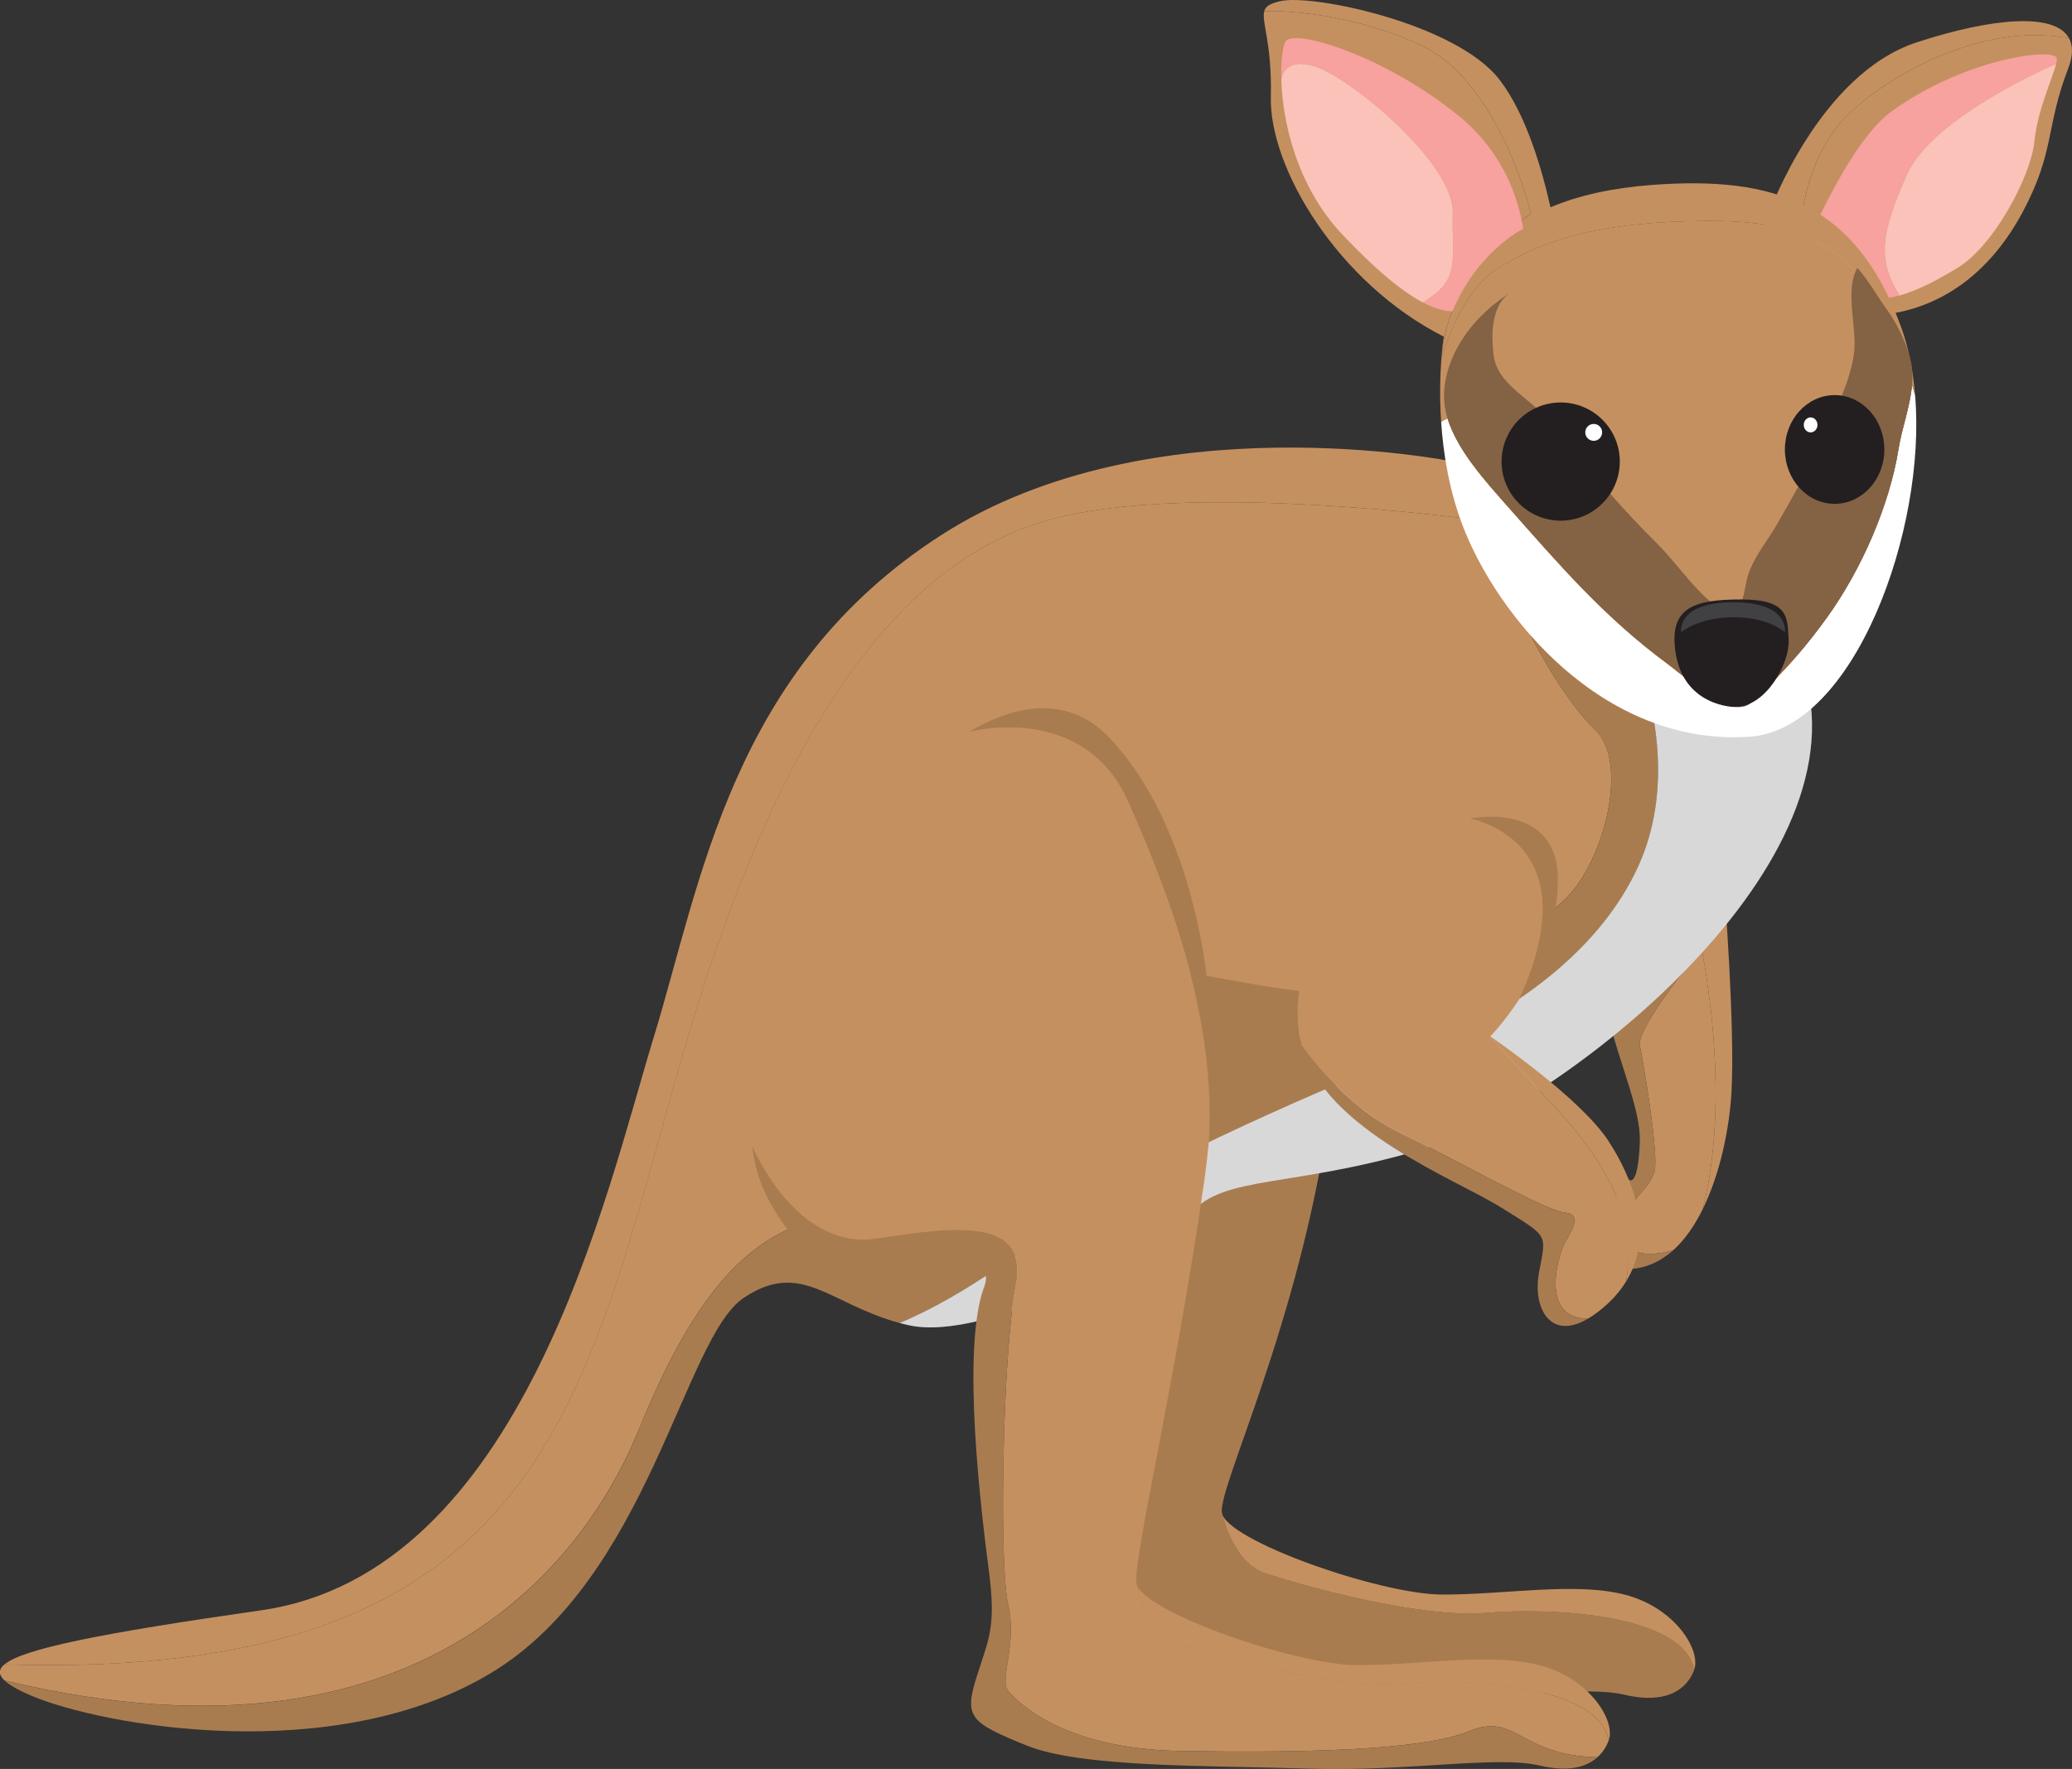 <?xml version="1.0" encoding="UTF-8"?>
<svg id="Layer_2" data-name="Layer 2" xmlns="http://www.w3.org/2000/svg" viewBox="0 0 429.39 366.69">
  <rect x="0" y="0" width="429.39" height="366.69" fill="#333333" stroke="none"/>
  <defs>
    <style>
      .cls-1 {
        fill: #fac2b8;
      }

      .cls-1, .cls-2, .cls-3, .cls-4, .cls-5, .cls-6, .cls-7, .cls-8, .cls-9 {
        stroke-width: 0px;
      }

      .cls-2 {
        fill: #f7a29e;
      }

      .cls-3 {
        fill: #a97c50;
      }

      .cls-4 {
        fill: #fff;
      }

      .cls-5 {
        fill: #846244;
      }

      .cls-6 {
        fill: #231f20;
      }

      .cls-7 {
        fill: #414042;
      }

      .cls-8 {
        fill: #c59060;
      }

      .cls-9 {
        fill: #d8d8d8;
      }
    </style>
  </defs>
  <g id="AGILE_WALLABY" data-name="AGILE WALLABY">
    <g>
      <path class="cls-3" d="m229.28,341.32c-6.48-9.59,14.01-7.94,20.04-1.89,0,0,23.93,7.08,41.34,5.01,17.41-2.08,48.17-2.93,55.6,6.7h0c.97-.4,1.81-.9,2.5-1.53,1.08-.98,1.87-2.17,2.33-3.49-2.29-11.54-29.2-12.96-43.2-11.8-14,1.17-38.49-5.83-45.58-8.17-7.09-2.33-9.11-12.7-9.11-12.7-.52-5.71,15.93-39.02,22.15-81.87.42-2.92-.21-17.03.06-19.86,1.47-24.88-14.6-39.19-23.9-60.13-9.33-20.99-33.1-14.47-33.1-14.47h0c-4.35,2.6-7.21,5.26-7.21,5.26,0,0-41.5,47.19-37.65,80.5.41,3.59,1.34,7.02,2.92,10.21,16.21,32.81,49.76,6.22,45.1,19.18-4.66,12.96-.52,46.65,1.04,58.58,1.56,11.92,0,14-2.59,22.29-2.59,8.29-1.04,9.33,10.37,14,4.9,2,12.67,3.05,21.54,3.64-11.76-3.15-20.62-6.47-22.65-9.48Z"/>
      <path class="cls-8" d="m262.31,326.17c7.09,2.33,31.59,9.33,45.58,8.17,14-1.17,40.91.26,43.2,11.8,1.47-4.15-4.06-12.96-14.45-15.6-10.39-2.64-24.86.05-37.82,0-12.96-.05-45.1-11.36-45.62-17.06,0,0,2.02,10.36,9.11,12.7Z"/>
      <path class="cls-8" d="m351.62,191.76c-1.58-5.24-2.64-9.49-3.24-12.92-3.44,2.44-7.24,7.04-10.25,11.59,8.72-2.18,17.28-1.94,11.16,10.41,0,0-10.16,12.74-9.46,15.89.71,3.16,4.01,22.91,3.04,26.16-.97,3.24-4.28,5.38-6.03,8.69-1.75,3.3-1.36,10.68,9.9,7.59,2.45-2.2,4.47-5.17,6.12-8.52h0c6.69-26.4-1.25-58.88-1.25-58.88Z"/>
      <path class="cls-8" d="m357.32,184c-.98-7.87-4.69-8.17-8.95-5.15.61,3.42,1.67,7.68,3.24,12.92,0,0,7.94,32.48,1.25,58.88h0c3.75-7.61,5.59-17.22,5.97-24.4.74-13.74-1.52-42.24-1.52-42.24Z"/>
      <path class="cls-3" d="m336.84,251.58c1.75-3.31,5.06-5.44,6.03-8.69.97-3.24-2.33-23-3.04-26.16-.71-3.15,9.46-15.89,9.46-15.89,6.12-12.35-2.44-12.6-11.16-10.41-2.09,3.15-3.79,6.27-4.74,8.59-3.97,9.85,6.83,27.74,6.44,37.68-.38,9.94-2.31,7.78-2.31,7.78,0,0-14.94,18.98-.16,18.6,3.65-.1,6.76-1.57,9.39-3.91-11.26,3.1-11.65-4.28-9.9-7.59Z"/>
      <path class="cls-3" d="m269.69,242.83s-7.26,4.52-11.15,14.7c-3.89,10.18-19.85,57.1-18.74,65.13,1.11,8.04,3.32,12.25,8.83,15.98,5.5,3.72-20.67,13.05-21.2-3.01-.52-16.07,3.37-91.51,3.37-91.51,0,0,34.21-22.28,38.88-1.28Z"/>
      <path class="cls-3" d="m336.64,351.31c4.21.99,7.33.76,9.62-.17h0c-4.11-11.27-45.15-9.4-62.68-8.97-31.69.78-42.12-12.37-42.12-12.37-6.03-6.04-18.66,1.94-12.19,11.52,2.04,3.01,10.89,6.33,22.65,9.48,11.78.79,25.5.78,37.04,1.16,20.22.66,38.88-2.73,47.67-.66Z"/>
      <path class="cls-8" d="m141.16,219.77c20.22-70.5,45.95-103.25,75.68-111.84,29.73-8.59,90.2,0,90.2,0,57.46,6.86,65.61,27.7,65.63,27.76-12.87-34.97-57.95-38.15-71.53-40.01,0,0-62.52-12.76-106.07,15.23-43.54,27.99-49.77,72.05-59.62,104.19-9.85,32.14-26.95,110.93-81.38,118.71-33.49,4.79-49.3,8-53.14,11.21h0c112.23,3.44,120.01-54.76,140.23-125.25Z"/>
      <path class="cls-8" d="m132.34,296.48c8.81-21.77,19.18-38.36,34.73-43.02,15.55-4.67,40.43-49.76,55.21-52.87,14.78-3.11,38.1,5.44,56.24,5.44s38.88-12.44,46.39-20.22c7.52-7.77,12.7-27.73,5.7-34.47-7-6.74-13.35-19.55-13.35-19.55,13.35,7.92,57.3,10.22,57.3,10.22-.52-2.22-1.17-4.32-1.91-6.32-.02-.06-8.16-20.9-65.63-27.76,0,0-60.46-8.59-90.2,0-29.73,8.59-55.47,41.34-75.68,111.84-20.22,70.5-28,128.69-140.23,125.25-1.3,1.09-1.19,2.18.04,3.34,90.94,21.77,122.56-30.1,131.37-51.87Z"/>
      <path class="cls-3" d="m339.83,178.85c-8.53,19.6-29.39,33.18-49.23,40.53-19.86,7.35-57.74,25.02-69.01,32.93-8.59,6.01-21.42,16.23-35.16,21.94-14.63-3.97-20.37-13.19-32.3-5.22-12.44,8.29-19.7,58.05-52.36,77.76-32.66,19.69-80.87,10.88-95.38,4.67-2.56-1.1-4.38-2.11-5.42-3.08,90.95,21.77,122.57-30.1,131.38-51.87,8.81-21.77,19.18-38.36,34.73-43.03,15.56-4.67,40.43-49.76,55.21-52.87,14.78-3.11,38.1,5.44,56.24,5.44s38.87-12.43,46.39-20.21c7.52-7.78,12.7-27.73,5.71-34.47-7-6.75-13.35-19.56-13.35-19.56,4.76,2.82,13.4,4.94,22.55,6.48,0,0,8.53,20.98,0,40.58Z"/>
      <path class="cls-3" d="m233.81,166.24c9.3,20.93,18.17,45.58,16.71,70.46,3.68-38.77-6.71-69.32-20.72-83.89-9.53-9.9-21.55-5.56-29.08-1.05h0s23.76-6.52,33.09,14.47Z"/>
      <path class="cls-3" d="m314.82,207.15c3.8-5.89,8.03-14.71,8.03-24.96,0-10.84-8.47-14.12-18.39-12.51,1.47.27,25.19,5.15,10.37,37.48Z"/>
      <path class="cls-9" d="m294.08,238.43c-26.44,7.77-40.43,5.18-47.17,12.95-6.75,7.78-42.52,26.96-58.58,23.33-.66-.14-1.29-.31-1.91-.47,13.74-5.71,26.57-15.92,35.16-21.94,11.28-7.9,49.16-25.57,69.01-32.93,19.85-7.35,40.7-20.94,49.23-40.53,8.53-19.6,0-40.58,0-40.58,16.53,2.8,34.75,3.75,34.75,3.75,9.47,40.95-54.06,88.64-80.49,96.42Z"/>
      <path class="cls-8" d="m181.72,256.76c17.11-2.65,31.49-4.2,28.77,9.79-2.72,14-3.5,57.93-1.56,66.09,1.94,8.17-1.94,15.55,0,17.88,1.94,2.33,11.47,12.05,35.67,12.44,24.2.39,49.86,0,59.78-4.08,9.9-4.08,10.51,5.08,26.67,5.37,1.08-.98,1.87-2.17,2.33-3.49-2.29-11.54-29.2-12.96-43.2-11.8-14,1.17-38.49-5.83-45.58-8.16-7.09-2.33-9.11-12.7-9.11-12.7-.52-5.7,7.78-39.92,14-82.77.42-2.92.75-5.79,1.02-8.63,1.47-24.88-7.4-49.53-16.71-70.46-9.33-20.99-33.09-14.46-33.09-14.46h0c-4.35,2.6-7.21,5.26-7.21,5.26,0,0-41.5,47.19-37.65,80.51,1.54,3.47,10.37,21.61,25.85,19.21Z"/>
      <path class="cls-3" d="m203.88,266.94c-4.67,12.96-.52,46.65,1.04,58.58,1.56,11.92,0,14-2.59,22.29-2.6,8.29-1.04,9.33,10.37,14,11.4,4.67,38.36,4.15,58.57,4.81,20.22.66,38.88-2.73,47.67-.66,5.99,1.41,9.8.39,12.12-1.7-16.17-.29-16.77-9.45-26.67-5.37-9.91,4.08-35.58,4.47-59.78,4.08-24.2-.39-33.73-10.11-35.67-12.44-1.94-2.33,1.94-9.72,0-17.88-1.94-8.17-1.17-52.09,1.56-66.09,2.72-14-11.66-12.44-28.77-9.79-15.48,2.4-24.31-15.74-25.85-19.21.41,3.59,1.34,7.02,2.92,10.21,16.21,32.81,49.76,6.22,45.1,19.18Z"/>
      <path class="cls-8" d="m244.61,340.81c7.09,2.33,31.59,9.33,45.58,8.16,14-1.17,40.91.26,43.2,11.8,1.47-4.15-4.06-12.96-14.45-15.6-10.39-2.64-24.86.05-37.82,0-12.96-.05-45.1-11.36-45.62-17.06,0,0,2.02,10.36,9.11,12.7Z"/>
      <path class="cls-8" d="m333.39,236.61c-5.87-9.07-24.54-21.77-24.54-21.77,0,0,3.85,4.38,10.09,11.13,6.24,6.75,21.65,21.71,18.03,39.7,5.98-9.68,1.5-21.21-3.58-29.06Z"/>
      <path class="cls-8" d="m289.67,234.54c11.66,5.7,30.97,16.58,34.67,16.84,3.69.26,1.23,4,0,6.15-1.23,2.15-5.59,15.76,4.72,15.83,1.32-.77,2.76-1.84,4.33-3.32,1.48-1.4,2.65-2.87,3.58-4.38,3.62-17.98-11.79-32.94-18.03-39.7-6.24-6.75-10.09-11.13-10.09-11.13,0,0,2.84-2.86,5.97-7.69,14.82-32.33-8.9-37.21-10.37-37.48-7.16,1.16-15.08,4.85-21.12,10.18,0,0-16.73,15.04-14.14,34.22.13.92.36,1.8.61,2.67.64.93,8.68,12.33,19.87,17.8Z"/>
      <path class="cls-3" d="m311.18,250.35c9.85,6.22,9.29,5.18,7.75,13.48-1.32,7.11,2.19,14.18,10.12,9.54-10.31-.07-5.95-13.69-4.72-15.83,1.23-2.14,3.69-5.89,0-6.15-3.69-.26-23-11.15-34.67-16.84-11.19-5.47-19.23-16.88-19.87-17.8,4.82,17.52,32.01,27.69,41.38,33.61Z"/>
      <g>
        <path class="cls-4" d="m362.5,152.72c-30.47,2-52.48-25.35-59.48-44.01-2.76-7.34-3.94-14.87-4.37-21.29.42-.28.87-.52,1.33-.69,2.05,6.65,7.85,13.04,12.48,18.28,10.52,11.88,19.92,22.88,33.13,32.63,3.02,2.23,9.27,7.87,12.78,8.66,4.01.91,4.42-.67,6.69-2.76,5-4.57,9.67-10.14,13.5-15.46,7.24-10.03,13.02-23.37,14.89-35.07.68-4.27,2.42-8.8,2.79-13.25.21.69.42,1.41.63,2.14,2.42,27.6-12.51,69.4-34.37,70.83Z"/>
        <path class="cls-8" d="m381.68,25.12c-6.48,7.26-7.89,17.41-7.89,17.41-3.31,5.74-6.28,8.35-8.82,8.64,0,8.32,7.69,14.38,20.47,14.38,16.33,0,27.21-9.33,33.82-21.77,6.61-12.44,4.67-17.49,9.33-29.55,1.05-2.71,1.01-4.78.17-6.33-19.97-3.68-40.6,9.97-47.08,17.21Z"/>
        <path class="cls-8" d="m397.18,8.79c-20.14,6.61-30.41,34.99-30.41,34.99-1.25,2.59-1.81,5.07-1.8,7.39,2.54-.29,5.51-2.9,8.82-8.64,0,0,1.41-10.15,7.89-17.41,6.47-7.25,27.1-20.9,47.08-17.21-2.92-5.36-15.96-4.24-31.58.88Z"/>
        <path class="cls-2" d="m395.16,36.22c5.44-12.22,30.93-22.97,30.93-22.97.11-.43.17-.8.17-1.09,0-2.33-18.4-.45-34.21,10.89-8.47,6.07-16.83,25.92-16.83,25.92-2.32,9.07,1.8,9.59,8.88,12.18,3.13,1.15,6.32.98,9.52.11-4.6-7.35-3.9-12.83,1.53-25.03Z"/>
        <path class="cls-1" d="m421.6,29.27c.68-6.59,3.75-12.97,4.5-16.02,0,0-25.49,10.76-30.93,22.97-5.43,12.2-6.13,17.68-1.53,25.03,4.04-1.1,8.11-3.35,12.16-5.81,7.26-4.41,15.03-18.66,15.81-26.17Z"/>
        <path class="cls-8" d="m396.24,79.75c-.37,4.45-2.1,8.98-2.79,13.25-1.87,11.69-7.65,25.03-14.89,35.07-3.84,5.32-8.5,10.89-13.5,15.46-2.27,2.08-2.68,3.66-6.69,2.76-3.51-.79-9.76-6.43-12.78-8.66-13.21-9.74-22.61-20.75-33.13-32.63-4.64-5.24-10.43-11.63-12.48-18.28-.46.17-.91.41-1.33.69-.36-5.37-.18-9.97.05-13.05.05-.19,3.73-13.76,11.58-18.66,7.9-4.93,18.28-9.33,39.79-9.85,13.95-.34,25.42.54,34.41,10.54,4.41,4.91,8.21,12.01,11.41,22.24.13.37.24.74.36,1.13Z"/>
        <path class="cls-8" d="m317.28,44.3s-6.48-27.74-23.46-35.25c-16.97-7.51-31.82-6.73-31.83-6.73-.6,2.21,1.64,6.65,1.37,17.74-.35,14.75,13.92,38.65,35.88,49.74-.03.14-.08.27-.11.41,0,0-.23,1.54-.43,4.1,1.54-19.38,18.57-30.02,18.57-30.02Z"/>
        <path class="cls-8" d="m342.28,38.34c-8.24.63-15.18,2.18-20.97,4.63-1.72-7.74-5.01-19.21-10.52-26.4C301.85,4.9,271.91-1.32,265.31.24c-2.12.5-3.03,1.04-3.32,2.08,0,0,14.86-.78,31.83,6.73,16.98,7.51,23.46,35.25,23.46,35.25,0,0-17.03,10.64-18.57,30.02,0,.01,0,.03,0,.05.05-.19,3.73-13.77,11.58-18.66,7.9-4.93,18.27-9.33,39.78-9.85,21.51-.52,37.11,1.85,46.81,36.03-.45-5.18-1.4-9.95-2.87-14-9.33-25.66-26.05-31.49-51.71-29.55Z"/>
        <path class="cls-1" d="m301.07,44.04c.26-10.11-20.73-27.48-27.99-30.07-7.02-2.51-7.52,2.25-7.55,2.57.26,8.61,3.14,22.03,12.73,32.16,7.52,7.94,12.77,11.98,16.59,13.99,8.03-4.67,5.96-8.55,6.22-18.65Z"/>
        <path class="cls-2" d="m315.66,47.44c-1.04-6.51-4.17-15.9-13.29-23.36-15.55-12.7-34.73-18.4-36.04-15.36-.54,1.26-.91,4.09-.8,7.82.03-.32.53-5.07,7.55-2.57,7.26,2.59,28.25,19.96,27.99,30.07-.26,10.11,1.82,13.98-6.22,18.65,2.66,1.39,4.63,1.81,6.16,1.84,5.19-12.5,14.62-17.08,14.65-17.1Z"/>
        <path class="cls-5" d="m396.3,78.47c0,.42-.03.86-.06,1.28-.37,4.45-2.1,8.98-2.79,13.25-1.87,11.69-7.65,25.03-14.89,35.07-3.84,5.32-8.5,10.89-13.5,15.46-2.27,2.08-2.68,3.66-6.69,2.76-3.51-.79-9.76-6.43-12.78-8.66-13.21-9.74-22.61-20.75-33.13-32.63-4.64-5.24-10.43-11.63-12.48-18.28-.16-.51-.3-1.02-.4-1.53-1.56-7.16,2.47-17.55,13.39-24.51-3.97,2.6-3.94,8.65-3.46,12.82.64,5.51,5.84,8.03,9.89,12.06,4.25,4.25,7.4,8.42,11.06,12.94,3.94,4.88,8.59,9.82,13.31,14.55,4.4,4.41,8.99,11.85,15.19,14.61,3.01-2.88,2.27-6.11,3.7-9.59,1.39-3.38,3.85-6.31,5.69-9.54,3.53-6.2,7.1-12.44,9.9-18.7,2.33-5.22,5.21-10.96,5.97-16.63.65-4.95-1.72-12.11.27-16.81.12-.3.26-.58.41-.85,2.05,2.16,4.37,6.26,6.16,8.67,2.15,2.92,4.39,7.6,5.03,11.16.18,1.02.25,2.05.22,3.09Z"/>
        <path class="cls-6" d="m359.49,146.55s-10.89,0-12.34-11.89c-1.05-8.58,3.69-10.4,13.67-10.4s9.59,3.76,9.85,8.43c.26,4.67-4.66,13.93-11.18,13.86Z"/>
        <path class="cls-6" d="m311.18,95.68c0,6.76,5.49,12.25,12.25,12.25s12.25-5.49,12.25-12.25-5.48-12.25-12.25-12.25-12.25,5.48-12.25,12.25Z"/>
        <path class="cls-6" d="m333.39,94.56c0-3.99-3.23-7.22-7.22-7.22s-7.23,3.23-7.23,7.22,3.23,7.23,7.23,7.23,7.22-3.23,7.22-7.23Z"/>
        <path class="cls-4" d="m332.02,89.63c0-.97-.78-1.75-1.75-1.75s-1.75.78-1.75,1.75.78,1.75,1.75,1.75,1.75-.78,1.75-1.75Z"/>
        <path class="cls-6" d="m390.5,93.17c0,6.23-4.61,11.27-10.3,11.27s-10.31-5.05-10.31-11.27,4.62-11.27,10.31-11.27,10.3,5.05,10.3,11.27Z"/>
        <path class="cls-6" d="m372.66,92.06c0-3.47,2.57-6.28,5.74-6.28s5.74,2.81,5.74,6.28-2.57,6.27-5.74,6.27-5.74-2.81-5.74-6.27Z"/>
        <path class="cls-4" d="m373.8,88.08c0-.86.64-1.56,1.42-1.56s1.42.69,1.42,1.56-.64,1.55-1.42,1.55-1.42-.7-1.42-1.55Z"/>
        <path class="cls-7" d="m348.41,131.06s3.5-3.11,10.89-3.11,10.59,3.11,10.59,3.11c0,0,1.07-6.22-10.74-6.22s-10.74,6.22-10.74,6.22Z"/>
      </g>
    </g>
  </g>
</svg>